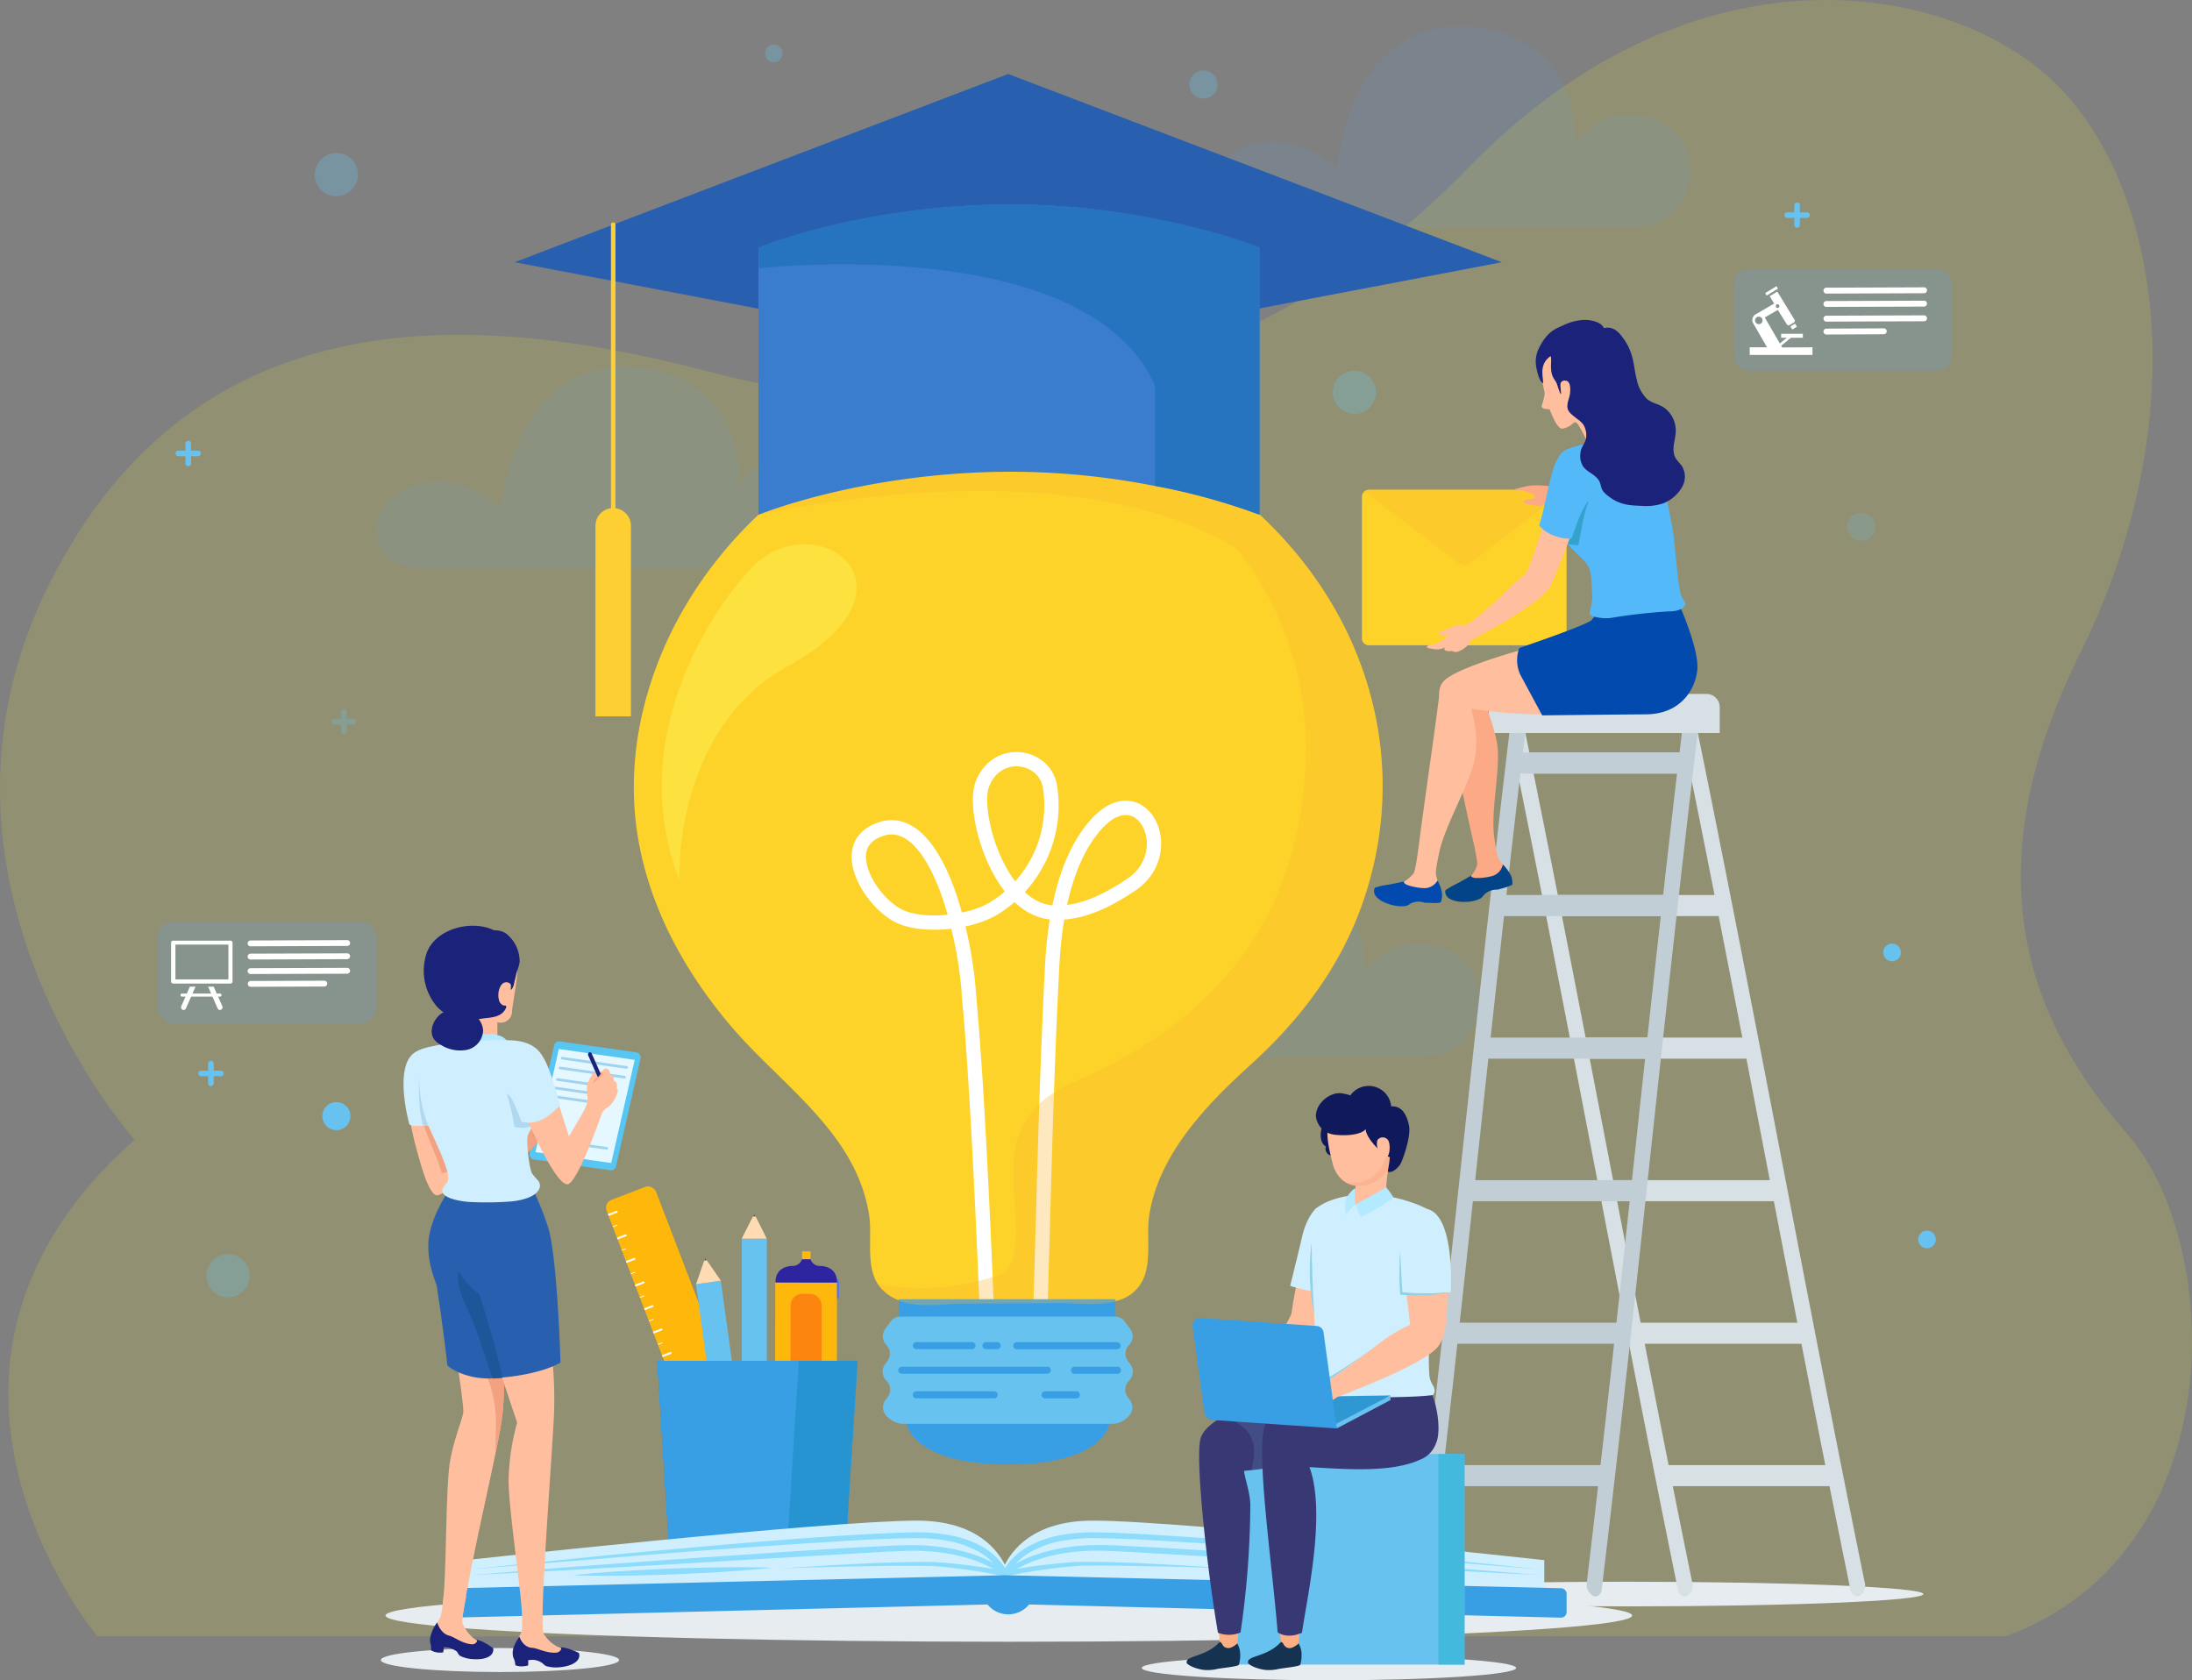 <svg xmlns="http://www.w3.org/2000/svg" viewBox="0 0 485.69 372.29"><rect x="0" y="0" width="485.69" height="372.29" fill="#808080" stroke="none"/><defs><style>.cls-1{isolation:isolate;}.cls-2{fill:#f9ee26;fill-rule:evenodd;opacity:0.15;}.cls-3,.cls-54{fill:#50a4ff;}.cls-3{opacity:0.1;}.cls-4{fill:#e6ecef;}.cls-5{fill:#d6e0e5;}.cls-6{fill:#c1ced6;}.cls-7{fill:#fdd329;}.cls-8{fill:#f9b532;opacity:0.31;}.cls-9{fill:#fcaa86;}.cls-10{fill:#ed6042;}.cls-11{fill:#024487;}.cls-12{fill:#ffbe9d;}.cls-13{fill:#024aae;}.cls-14{fill:#53b9f8;}.cls-15{fill:#34a2ce;}.cls-16{fill:#1b227a;}.cls-17{fill:#389fe5;}.cls-18,.cls-33,.cls-50{fill:none;}.cls-18{stroke:#fff;stroke-miterlimit:10;stroke-width:3.17px;}.cls-19,.cls-55,.cls-56{fill:#67c2ef;}.cls-20{fill:#fcff6c;opacity:0.32;}.cls-21{fill:#285faf;}.cls-22{fill:#3a7dce;}.cls-23{fill:#fdcf33;}.cls-24{fill:#2673bf;}.cls-25{fill:#feb80c;}.cls-26{fill:#fff;}.cls-27{fill:#ffdbb3;}.cls-28{fill:#545454;}.cls-29{fill:#4d70ff;}.cls-30{fill:#2d24a0;}.cls-31,.cls-32{fill:#fc8510;}.cls-32,.cls-40{mix-blend-mode:multiply;}.cls-34{fill:#2694d1;}.cls-35{fill:#cfeffe;}.cls-36{fill:#8ddcfc;}.cls-37{fill:#43b9dd;}.cls-38{fill:#feaf84;}.cls-39{fill:#383874;}.cls-40{opacity:0.35;}.cls-41{fill:#5275a0;}.cls-42{fill:#2f98d3;}.cls-43{fill:#93d2e5;}.cls-44{fill:#10195b;}.cls-45{fill:#fcb392;}.cls-46{fill:#b3eaff;}.cls-47{fill:#153351;}.cls-48{fill:#57c6f2;}.cls-49{fill:#e5f8ff;}.cls-50{stroke:#a1d2f0;stroke-linecap:round;stroke-linejoin:round;stroke-width:0.59px;}.cls-51{fill:#f2a181;}.cls-52{fill:#b0d9ef;}.cls-53{fill:#1d5699;}.cls-54{opacity:0.19;}.cls-55,.cls-57{opacity:0.3;}.cls-56{opacity:0.2;}</style></defs><g class="cls-1"><g id="OBJECTS"><path class="cls-2" d="M35.71,431.29s-49.46-59,8.25-110.06c0,0-51.82-57.74-18.85-123.26s96.58-60,147.22-46.64S288.92,158,339.56,105.81,449.1,64.72,471.47,89.15s28.27,74.4,3.53,124.37-10.6,82.17,10.6,106.6,23.56,92.43-27.08,111.17Z" transform="translate(-14.13 -68.71)"/><path class="cls-3" d="M190.36,194.59H107.14c-12.55,0-12.54-14.42-1.69-18.23,10.49-3.68,19.71,4.89,19.71,4.89s3-35.07,31.67-31c22.58,3.25,21.27,25.79,21.27,25.79s4.65-9.27,16.83-5.76C207.64,174,206.27,194.59,190.36,194.59Z" transform="translate(-14.13 -68.71)"/><path class="cls-3" d="M328.76,302.93H245.55c-12.55,0-12.54-14.41-1.69-18.22,10.48-3.68,19.71,4.89,19.71,4.89s3-35.07,31.67-31c22.58,3.25,21.27,25.79,21.27,25.79s4.65-9.27,16.83-5.76C346.05,282.33,344.67,302.93,328.76,302.93Z" transform="translate(-14.13 -68.71)"/><path class="cls-3" d="M375.5,119.18H292.28c-12.54,0-12.54-14.41-1.68-18.22,10.48-3.69,19.71,4.88,19.71,4.88s3-35.07,31.67-30.95c22.58,3.25,21.27,25.79,21.27,25.79s4.65-9.28,16.83-5.77C392.79,98.57,391.41,119.18,375.5,119.18Z" transform="translate(-14.13 -68.71)"/><ellipse class="cls-4" cx="360.35" cy="353.19" rx="65.82" ry="2.73"/><path class="cls-5" d="M387.42,422.43a1.23,1.23,0,0,0,.52-.12,2.71,2.71,0,0,0,1.15-2.95c-6.49-31.78-12.68-63.91-18.66-95s-12.17-63.16-18.6-94.63c-.25-1.23-1.17-1.9-2.05-1.49a2.7,2.7,0,0,0-1.15,3c6.42,31.44,12.6,63.53,18.58,94.57s12.18,63.23,18.68,95C386.09,421.81,386.72,422.43,387.42,422.43Z" transform="translate(-14.13 -68.71)"/><path class="cls-5" d="M425.64,422.43a1.23,1.23,0,0,0,.52-.12,2.69,2.69,0,0,0,1.15-2.95c-6.49-31.78-12.68-63.91-18.66-95s-12.17-63.16-18.6-94.63c-.25-1.23-1.17-1.9-2.05-1.49a2.7,2.7,0,0,0-1.15,3c6.43,31.44,12.61,63.53,18.58,94.57s12.18,63.23,18.68,95C424.31,421.81,424.94,422.43,425.64,422.43Z" transform="translate(-14.13 -68.71)"/><path class="cls-5" d="M382.57,395.7" transform="translate(-14.13 -68.71)"/><path class="cls-5" d="M418.83,395.7" transform="translate(-14.13 -68.71)"/><path class="cls-5" d="M377.26,366.45h36.26c.92,0,1.7-1,1.73-2.33s-.67-2.34-1.59-2.34H377.4c-.92,0-1.69,1-1.73,2.34S376.35,366.45,377.26,366.45Z" transform="translate(-14.13 -68.71)"/><path class="cls-5" d="M371.49,334.86h36.26c.92,0,1.69-1,1.73-2.33s-.68-2.34-1.59-2.34H371.63c-.92,0-1.7,1.05-1.74,2.34S370.57,334.86,371.49,334.86Z" transform="translate(-14.13 -68.71)"/><path class="cls-5" d="M383,398H419.3c.92,0,1.69-1,1.73-2.33s-.67-2.34-1.59-2.34H383.18c-.92,0-1.69,1-1.73,2.34S382.12,398,383,398Z" transform="translate(-14.13 -68.71)"/><path class="cls-5" d="M364.59,303.28h36.25c.92,0,1.7-1,1.74-2.34s-.68-2.34-1.6-2.34H364.73c-.92,0-1.7,1-1.74,2.34S363.67,303.28,364.59,303.28Z" transform="translate(-14.13 -68.71)"/><path class="cls-5" d="M359.35,271.69H395.6c.92,0,1.7-1.05,1.74-2.34s-.68-2.34-1.6-2.34H359.49c-.92,0-1.7,1.05-1.74,2.34S358.43,271.69,359.35,271.69Z" transform="translate(-14.13 -68.71)"/><path class="cls-5" d="M351.91,240.1h36.26c.92,0,1.69-1,1.73-2.34s-.67-2.33-1.59-2.33H352.05c-.92,0-1.69,1-1.73,2.33S351,240.1,351.91,240.1Z" transform="translate(-14.13 -68.71)"/><path class="cls-6" d="M367.65,422.43a1.31,1.31,0,0,1-.53-.12,2.93,2.93,0,0,1-1.4-2.95c3.8-31.78,7.28-63.91,10.64-95s6.82-63.16,10.59-94.63c.15-1.23,1-1.9,1.93-1.49a2.93,2.93,0,0,1,1.4,3c-3.77,31.44-7.24,63.53-10.59,94.57s-6.84,63.23-10.65,95C368.93,421.81,368.35,422.43,367.65,422.43Z" transform="translate(-14.13 -68.71)"/><path class="cls-6" d="M329.43,422.43a1.39,1.39,0,0,1-.54-.12,2.94,2.94,0,0,1-1.39-2.95c3.8-31.78,7.27-63.91,10.63-95s6.83-63.16,10.6-94.63c.15-1.23,1-1.9,1.93-1.49a3,3,0,0,1,1.4,3c-3.77,31.44-7.24,63.53-10.59,94.57s-6.84,63.23-10.65,95C330.7,421.81,330.13,422.43,329.43,422.43Z" transform="translate(-14.13 -68.71)"/><path class="cls-6" d="M370.24,395.7" transform="translate(-14.13 -68.71)"/><path class="cls-6" d="M334,395.7" transform="translate(-14.13 -68.71)"/><path class="cls-6" d="M373.07,366.45H336.81c-.91,0-1.78-1-1.92-2.33s.47-2.34,1.39-2.34h36.26c.92,0,1.78,1,1.93,2.34S374,366.45,373.07,366.45Z" transform="translate(-14.13 -68.71)"/><path class="cls-6" d="M376.18,334.86H339.92c-.92,0-1.78-1-1.93-2.33s.48-2.34,1.4-2.34h36.26c.91,0,1.78,1.05,1.93,2.34S377.1,334.86,376.18,334.86Z" transform="translate(-14.13 -68.71)"/><path class="cls-6" d="M370,398H333.71c-.92,0-1.78-1-1.93-2.33s.47-2.34,1.39-2.34h36.26c.92,0,1.78,1,1.93,2.34S370.89,398,370,398Z" transform="translate(-14.13 -68.71)"/><path class="cls-6" d="M380.41,303.28H344.15c-.92,0-1.78-1-1.93-2.34s.48-2.34,1.4-2.34h36.26c.92,0,1.78,1,1.93,2.34S381.33,303.28,380.41,303.28Z" transform="translate(-14.13 -68.71)"/><path class="cls-6" d="M383,271.69H346.72c-.92,0-1.78-1.05-1.93-2.34s.48-2.34,1.4-2.34h36.26c.92,0,1.78,1.05,1.93,2.34S383.9,271.69,383,271.69Z" transform="translate(-14.13 -68.71)"/><path class="cls-6" d="M387.75,240.1H351.49c-.92,0-1.78-1-1.93-2.34s.48-2.33,1.4-2.33h36.26c.91,0,1.78,1,1.92,2.33S388.67,240.1,387.75,240.1Z" transform="translate(-14.13 -68.71)"/><path class="cls-5" d="M332.79,153.75h45.32a2.94,2.94,0,0,1,2.94,2.94v5.72a0,0,0,0,1,0,0h-51.2a0,0,0,0,1,0,0v-5.72A2.94,2.94,0,0,1,332.79,153.75Z"/><path class="cls-7" d="M361.24,178.74v31.41a1.53,1.53,0,0,1-1.53,1.53H317.43a1.52,1.52,0,0,1-1.53-1.53V178.74a1.46,1.46,0,0,1,.51-1.12,1.5,1.5,0,0,1,1-.4h42.28a1.46,1.46,0,0,1,1,.4A1.5,1.5,0,0,1,361.24,178.74Z" transform="translate(-14.13 -68.71)"/><path class="cls-8" d="M360.73,177.62l-21,16a1.88,1.88,0,0,1-2.27,0l-21-16a1.5,1.5,0,0,1,1-.4h42.28A1.46,1.46,0,0,1,360.73,177.62Z" transform="translate(-14.13 -68.71)"/><path class="cls-9" d="M378.08,202c-7.51-5-18.66-21.57-19.74-21.62a29.53,29.53,0,0,1-3,.39,17.12,17.12,0,0,1-3.26-.49c-.19,0-.41-.15-.41-.33a.38.38,0,0,1,.19-.29,2.3,2.3,0,0,1,1.32-.33c.38,0,.87-.06,1-.43a.57.57,0,0,0-.24-.59,10,10,0,0,0-4.47-1.13c.72-.22,1.75-.45,2.48-.63a10.54,10.54,0,0,1,1.68-.29,22.77,22.77,0,0,1,3.5.14,10.73,10.73,0,0,1,3.71,1.4,14.89,14.89,0,0,1,2.49,1.68c2,1.59,9.73,10.61,11.41,11.86" transform="translate(-14.13 -68.71)"/><path class="cls-10" d="M386.11,182.07" transform="translate(-14.13 -68.71)"/><path class="cls-9" d="M341.35,220.62a52.58,52.58,0,0,1,4.37,12.13c1.19,5.57-1.33,14.74-.53,21.25.19,1.26.57,4.31,1.12,5.19.69,1.08,2.11,2.23,2.35,3.71a2.32,2.32,0,0,1-1.34,2.35c-1,.55-1.74.05-2.12.11-2.16.33-2.47,1.93-6.18,2.66a6,6,0,0,1-4-.81.8.8,0,0,1-.22-1.1c.21-.34,2.92-1.35,4.13-2.16a7.75,7.75,0,0,0,2.49-3.52c.15-.77-.63-4.38-1-5.89-2.33-10.42-5.33-25.1-6.82-31.17" transform="translate(-14.13 -68.71)"/><path class="cls-11" d="M334.61,267.17c-.28-.44-.36-1.12-.11-1.28a22.12,22.12,0,0,1,2.32-1.34c.72-.32,3.79-2.12,3.38-1.91s.32.65,1,.61a13,13,0,0,0,3.47-.42,3.34,3.34,0,0,0,2.45-2.58,9,9,0,0,1,1.8,2.47,4.31,4.31,0,0,1,.31,1.93c-.1.36-3.25,1.17-3.25,1.17a5.77,5.77,0,0,0-1.19.11,4,4,0,0,0-1.8,1c-.28.29-.55.75-.91.9a7.86,7.86,0,0,1-3,.7C336.56,268.64,335.08,267.94,334.61,267.17Z" transform="translate(-14.13 -68.71)"/><path class="cls-12" d="M339.05,222.69s2.94,6.72,2,13.33c-.77,5.63-6.57,15-8,21.44-.25,1.25-.94,4.24-.71,5.26.27,1.25,1.22,2.81.93,4.29a2.3,2.3,0,0,1-2.05,1.76c-1.14.17-1.65-.55-2-.63-2.15-.42-3,1-6.72.4a5.94,5.94,0,0,1-3.47-2.12.8.8,0,0,1,.17-1.11c.3-.25,3.2-.27,4.61-.62a7.67,7.67,0,0,0,3.54-2.47c.41-.67.9-4.33,1.1-5.86,1.36-10.59,4-28.42,4.7-34.64" transform="translate(-14.13 -68.71)"/><path class="cls-13" d="M318.63,266.58c-.13-.51,0-1.17.29-1.25a21.13,21.13,0,0,1,2.61-.58c.79-.08,4.25-.86,3.81-.79s.1.71.76.88a12.55,12.55,0,0,0,3.44.65,3.32,3.32,0,0,0,3.11-1.71,8.77,8.77,0,0,1,1,2.9,4.33,4.33,0,0,1-.29,1.93c-.2.31-3.45.13-3.45.13a6.12,6.12,0,0,0-1.17-.25,4,4,0,0,0-2,.38,3.62,3.62,0,0,1-1.14.58,8.06,8.06,0,0,1-3.07-.24C320.05,268.57,318.85,267.46,318.63,266.58Z" transform="translate(-14.13 -68.71)"/><path class="cls-12" d="M372.46,208l17,9.73s-.68,6.19-8.38,7.84c-4.47,1-12-.56-13.74,0-11.49,3.45-31.27-.5-31.27-.5s-2.8,2.27-2.95-.08c-.19-3.14-.43-4.66,2-6.26C339.2,216,354.77,210.91,372.46,208Z" transform="translate(-14.13 -68.71)"/><path class="cls-13" d="M386.18,202.63s4.63,10.21,4,14.78-4,9.52-11.34,9.57-23,.23-23,.23-3.16-5.88-4.77-8.85a7.6,7.6,0,0,1-.29-6.08s14.66-4.95,16-6.18a16.59,16.59,0,0,0,2.55-4" transform="translate(-14.13 -68.71)"/><path class="cls-14" d="M368.89,165.18c-1,.32-.61,2.64-1.58,3-.71.23-2.1-.08-2.75.29-3.43,1.94-2.55,5.81-3,10.6-1.45,3.68-1.84,7-.68,9.07,1.44,2.55,3,3.27,4.73,5.38,1.32,1.59,1.09,4.09,1.36,7.58a27.71,27.71,0,0,1-.66,3.5c-.13.72,3,1.32,4.9,1a120.57,120.57,0,0,1,12.51-1.42c4.12,0,3.84-1.92,3.84-1.92a6.47,6.47,0,0,1-1.18-2.53c-.66-3.23-1.17-11.3-1.68-14-1.32-7-2.28-12.21-5.15-18.67" transform="translate(-14.13 -68.71)"/><path class="cls-15" d="M359,182a33.06,33.06,0,0,1,4-5.2l3.74,1.68c-1.76,3.37-2.08,7.34-2.88,11a8.73,8.73,0,0,1-2.16-.22c-.36-.59-.23-.29-.71-1.15A15.05,15.05,0,0,1,359,182Z" transform="translate(-14.13 -68.71)"/><path class="cls-12" d="M356.4,155.72a18.45,18.45,0,0,1-.63-4.84c.11-2.78.46-6.8,5.07-8.46s9.72-.66,11.23,2.67,1.16,8.37,1.38,11.07a16.63,16.63,0,0,0,2.2,5.92l-9.95,4.28s-1.62-3.53-2.29-4-.7.79-3,1.32c-.92.21-2.09-2-2.85-4.1l-.07-.2c-.49,0-1.06-.07-1.18-.1-.69-.21-.64-.51-.48-1A11,11,0,0,0,356.4,155.72Z" transform="translate(-14.13 -68.71)"/><path class="cls-12" d="M340.25,210.3a5.34,5.34,0,0,1-3.25,2.85,1.77,1.77,0,0,1-1.15-.21c-.57.15-2.29.06-1.5-.83-1.22.73-2.44.48-3.79.19-.45-.09-.35-.62.69-.73a5.06,5.06,0,0,0,3.54-2.12c-.18-.19-.39.07-1,.07s-.93-.34-.91-.61.81-.33,1-.41l2.08-.93a3.6,3.6,0,0,1,2.08-.41c.14,0,1.48.32,1.06.75" transform="translate(-14.13 -68.71)"/><path class="cls-12" d="M363.49,183.87s-5.22,14.07-6.13,15.22c-3.57,4.53-17.63,11.65-17.63,11.65a2.75,2.75,0,0,1-1.74-3.07C342.31,205.77,350.3,197,352,196c1.13-.69,6.13-17.89,6.13-17.89" transform="translate(-14.13 -68.71)"/><path class="cls-14" d="M361.35,168.24c3.78-1.45,7.39-1.45,10.28-4.35,2.94,2.26-3.54,15.32-5.14,15.67s-3.78,7.57-4.18,8.55c-5.23-.14-7.14-3-7.14-3C357.3,178.56,357.69,169.64,361.35,168.24Z" transform="translate(-14.13 -68.71)"/><path class="cls-16" d="M364.38,168.59c.26-1,1-1.76,1.17-2.76a4.55,4.55,0,0,0-.56-3,5.36,5.36,0,0,0-1.29-1.22c-2.08-1.64-2.71-2-2-4.46a6.47,6.47,0,0,0,.35-2.46c-.07-.75-.22-1.54-1-1.63a.94.94,0,0,0-1.12.54c-.26.53.71,5-.76.38-.45-1.42-1.42-1.39-1.38-4.36,0-.35.12-1.79-.1-2-2.73,1.92-1.52,4.7-1.68,6-1-.44-1.59-3.89-1.59-4.46a6.59,6.59,0,0,1,.55-3c1.8-3.87,3.72-4.58,5.33-5.27a11.88,11.88,0,0,1,4.9-1.3c1.7,0,3.81.55,4.3,1.83,2.36-.61,3.71,1.45,4.26,2.19a11.85,11.85,0,0,1,1.82,3.51c.6,1.86.74,3.84,1.22,5.74a8.49,8.49,0,0,0,2.24,4.23c1.15,1,2.77,1.13,4,2.08a6.29,6.29,0,0,1,2.39,5.22c-.09,2-1.12,4.14.09,6,.39.6.94,1.07,1.33,1.67a4.57,4.57,0,0,1-.09,4.69,8.33,8.33,0,0,1-4.07,3.47,11.91,11.91,0,0,1-4.39.6c-2.86-.16-5.27,0-8.3-2.58-1.72-1.47-.62-2.31-2.27-3.86-.92-.87-2.23-1.34-2.91-2.47a4.42,4.42,0,0,1-.44-3.17Z" transform="translate(-14.13 -68.71)"/><path class="cls-17" d="M237.53,384.19H215s1.25,9,22.49,9,22.48-9,22.48-9Z" transform="translate(-14.13 -68.71)"/><path class="cls-7" d="M302.13,192.27c-14.67-18.17-36.48-31.06-60.28-31.47-13.77-.25-28.28,1.58-40.58,8.13a92,92,0,0,0-27.85,23.32c-13.14,16.27-20.72,37.49-18.45,58.29,1.9,17.36,10.48,33.28,21.81,46.32C187.84,309.57,204,320.07,206.71,338c.79,5.13-1.1,12.22,2.81,16.32,4.66,4.88,12.22,3.18,18.17,3.13l21.26-.13c5.08,0,13.2,1.39,17-3,3.91-4.1,2-11.19,2.81-16.32,2.08-13.52,12.63-24.48,22.34-33.29,11.15-10.11,20-21.74,25-36.1C325.31,242.06,319.68,214,302.13,192.27Z" transform="translate(-14.13 -68.71)"/><path class="cls-18" d="M232.86,361.08s-1.76-47.39-3.93-70.62a92.05,92.05,0,0,0-4.05-22c-1.92-6.08-7.12-19-15.69-16-10.11,3.47-2,16.54,4.52,19.39,5.36,2.34,15.29,1.28,20.42-1.75A26.75,26.75,0,0,0,246.78,243c-1.24-7.21-11.88-8.76-15-.5-2.34,6.17,3.72,27.74,15.66,28.4,6.28.35,12.07-2.66,17.29-6.13,10.94-7.27,2.32-24.58-7.71-13.41-7.13,7.94-9.24,21.22-9.76,31.43-1.42,27.94-1.78,49.9-2.67,77.86" transform="translate(-14.13 -68.71)"/><rect class="cls-17" x="199.13" y="287.86" width="48.03" height="5.38"/><path class="cls-19" d="M264.06,378.35a2.81,2.81,0,0,1,.09-3.57l.3-.31a2.8,2.8,0,0,0,.12-3.52l-.49-.61a2.79,2.79,0,0,1,.22-3.62,2.77,2.77,0,0,0,.26-3.57l-1.28-1.72a2.51,2.51,0,0,0-2-1H213.56a2.47,2.47,0,0,0-2,1l-1.29,1.71a2.79,2.79,0,0,0,.26,3.57,2.79,2.79,0,0,1,.22,3.62l-.49.61a2.81,2.81,0,0,0,.12,3.52l.3.32a2.79,2.79,0,0,1,.09,3.56l-.38.45a2.8,2.8,0,0,0,.13,3.62l.2.2a5.15,5.15,0,0,0,3.63,1.58h46.1a5.14,5.14,0,0,0,3.64-1.57l.2-.2a2.8,2.8,0,0,0,.13-3.62Z" transform="translate(-14.13 -68.71)"/><path class="cls-17" d="M262.37,367.19a.88.88,0,0,0,.07-.32.79.79,0,0,0-.79-.78H239.41a.78.78,0,0,0-.78.78.79.79,0,0,0,.78.79h22.25A.8.8,0,0,0,262.37,367.19Z" transform="translate(-14.13 -68.71)"/><path class="cls-17" d="M230.21,367.18a.88.88,0,0,0,.07-.32.78.78,0,0,0-.78-.78H217.17a.78.78,0,0,0,0,1.56H229.5A.78.78,0,0,0,230.21,367.18Z" transform="translate(-14.13 -68.71)"/><path class="cls-17" d="M246.89,372.63a.66.66,0,0,0,.07-.32.78.78,0,0,0-.78-.78H213.94a.78.78,0,0,0,0,1.56h32.24A.77.77,0,0,0,246.89,372.63Z" transform="translate(-14.13 -68.71)"/><path class="cls-17" d="M262.44,372.64a.71.71,0,0,0,.07-.32.78.78,0,0,0-.78-.78h-9.51a.78.78,0,1,0,0,1.56h9.51A.77.77,0,0,0,262.44,372.64Z" transform="translate(-14.13 -68.71)"/><path class="cls-17" d="M235.12,378.08a.68.68,0,0,0,.07-.32.78.78,0,0,0-.78-.78H217.16a.78.78,0,1,0,0,1.56h17.24A.77.77,0,0,0,235.12,378.08Z" transform="translate(-14.13 -68.71)"/><path class="cls-17" d="M253.34,378.08a.78.78,0,0,0-.71-1.1h-6.94a.78.78,0,0,0-.78.78.8.8,0,0,0,.79.79h6.93A.78.78,0,0,0,253.34,378.08Z" transform="translate(-14.13 -68.71)"/><path class="cls-17" d="M235.8,367.18a.83.83,0,0,0,.07-.32.79.79,0,0,0-.79-.78h-2.49a.78.78,0,1,0,0,1.56h2.5A.82.82,0,0,0,235.8,367.18Z" transform="translate(-14.13 -68.71)"/><path class="cls-8" d="M302.13,192.27a90,90,0,0,0-21.95-19.6l-.64-.88-1.16-.22a74,74,0,0,0-36.53-10.77c-2.72-.05-5.46,0-8.21.12a73,73,0,0,1,27.65,7.39l-9.76-1.86L226,167.62l-19.5,3L191.18,174l-9,8.82s68.14-16,106.06,7.51a71.2,71.2,0,0,1,15.23,46c-1.05,33.51-17.42,57.4-51.25,72.05-7.09,3.06-12.17,7.74-13.29,15.85-1.05,7.5,1.32,15.09-.24,22.56a6.31,6.31,0,0,1-1.38,3.13,6.89,6.89,0,0,1-2.78,1.56,50.1,50.1,0,0,1-26,1.64,7.58,7.58,0,0,0,1,1.31c4.66,4.88,12.22,3.18,18.17,3.13l21.26-.13c5.08,0,13.2,1.39,17-3,3.91-4.1,2-11.19,2.81-16.32,2.08-13.52,12.63-24.48,22.34-33.29,11.15-10.11,20-21.74,25-36.1C325.31,242.06,319.68,214,302.13,192.27Z" transform="translate(-14.13 -68.71)"/><path class="cls-20" d="M179.3,196s-28.81,31.08-14.62,67.79c0,0-1.66-33.38,24.19-47.58C221.31,198.39,193.39,178.62,179.3,196Z" transform="translate(-14.13 -68.71)"/><polygon class="cls-21" points="223.47 78.94 332.76 58.1 223.47 16.42 223.47 16.36 223.39 16.39 223.31 16.36 223.31 16.42 114.03 58.1 223.31 78.94 223.31 78.97 223.39 78.96 223.47 78.97 223.47 78.94"/><path class="cls-22" d="M293.2,123.57v59.2A141.69,141.69,0,0,0,270,176.38a165.9,165.9,0,0,0-31.64-3.15c-33,0-56.17,9.54-56.17,9.54v-59.2S205.43,114,238.4,114A166,166,0,0,1,270,117.18c2.17.43,4.22.87,6.13,1.33A129,129,0,0,1,293.2,123.57Z" transform="translate(-14.13 -68.71)"/><path class="cls-23" d="M150,185.29a.5.5,0,0,1-.5-.5V118.48a.5.5,0,0,1,1,0v66.31A.5.5,0,0,1,150,185.29Z" transform="translate(-14.13 -68.71)"/><path class="cls-23" d="M153.93,227.43h-7.86V185.22a3.93,3.93,0,0,1,3.93-3.93h0a3.93,3.93,0,0,1,3.93,3.93Z" transform="translate(-14.13 -68.71)"/><path class="cls-24" d="M273.37,117.87l-.27-.06c-1-.21-2-.43-3.06-.63A166,166,0,0,0,238.4,114c-33,0-56.17,9.53-56.17,9.53v4.62s72.67-8.27,87.81,26v22.18a141.69,141.69,0,0,1,23.16,6.39v-59.2A136.21,136.21,0,0,0,273.37,117.87Z" transform="translate(-14.13 -68.71)"/><rect class="cls-25" x="158.68" y="331.07" width="11.74" height="62.68" rx="1.84" transform="translate(-132.96 14.21) rotate(-20.98)"/><path class="cls-26" d="M149,338.1l1.85-.71a.2.2,0,0,0,.12-.26.22.22,0,0,0-.27-.13l-1.86.7Z" transform="translate(-14.13 -68.71)"/><path class="cls-26" d="M150.88,340.13a.08.08,0,0,1,0,.11l-.93.35-.06-.16.93-.35A.08.08,0,0,1,150.88,340.13Z" transform="translate(-14.13 -68.71)"/><path class="cls-26" d="M152.88,345.35a.08.08,0,0,1,0,.11l-.93.35-.06-.16.93-.35A.08.08,0,0,1,152.88,345.35Z" transform="translate(-14.13 -68.71)"/><path class="cls-26" d="M154.88,350.57a.08.08,0,0,1,0,.11l-.93.35-.06-.16.93-.35A.08.08,0,0,1,154.88,350.57Z" transform="translate(-14.13 -68.71)"/><path class="cls-26" d="M156.88,355.79a.09.09,0,0,1,0,.11l-.93.35-.06-.16.93-.35A.08.08,0,0,1,156.88,355.79Z" transform="translate(-14.13 -68.71)"/><path class="cls-26" d="M158.88,361a.09.09,0,0,1,0,.11l-.92.35-.07-.16.93-.35A.08.08,0,0,1,158.88,361Z" transform="translate(-14.13 -68.71)"/><path class="cls-26" d="M160.88,366.21a.09.09,0,0,1,0,.11l-.93.35-.06-.16.93-.35S160.86,366.18,160.88,366.21Z" transform="translate(-14.13 -68.71)"/><path class="cls-26" d="M162.88,371.43a.08.08,0,0,1,0,.11l-.93.35-.06-.16.93-.35S162.86,371.4,162.88,371.43Z" transform="translate(-14.13 -68.71)"/><path class="cls-26" d="M164.88,376.65a.08.08,0,0,1,0,.11l-.93.35-.06-.16.93-.35A.08.08,0,0,1,164.88,376.65Z" transform="translate(-14.13 -68.71)"/><path class="cls-26" d="M166.88,381.87a.08.08,0,0,1,0,.11l-.93.35-.06-.16.93-.35A.08.08,0,0,1,166.88,381.87Z" transform="translate(-14.13 -68.71)"/><path class="cls-26" d="M168.88,387.09a.08.08,0,0,1,0,.11l-.93.35-.06-.16.93-.35A.08.08,0,0,1,168.88,387.09Z" transform="translate(-14.13 -68.71)"/><path class="cls-26" d="M151,343.32l1.85-.71a.22.22,0,0,0,.12-.26.24.24,0,0,0-.27-.14l-1.85.71Z" transform="translate(-14.13 -68.71)"/><path class="cls-26" d="M154.91,347.55a.21.21,0,0,1-.11.28l-1.85.71-.15-.4,1.85-.71A.21.21,0,0,1,154.91,347.55Z" transform="translate(-14.13 -68.71)"/><path class="cls-26" d="M156.91,352.77a.21.21,0,0,1-.11.28l-1.85.71-.15-.4,1.85-.71A.21.21,0,0,1,156.91,352.77Z" transform="translate(-14.13 -68.71)"/><path class="cls-26" d="M158.91,358a.21.21,0,0,1-.11.28L157,359l-.15-.4,1.85-.71A.21.21,0,0,1,158.91,358Z" transform="translate(-14.13 -68.71)"/><path class="cls-26" d="M160.92,363.21a.21.21,0,0,1-.12.26l-1.85.71-.16-.39,1.85-.71A.23.23,0,0,1,160.92,363.21Z" transform="translate(-14.13 -68.71)"/><path class="cls-26" d="M162.92,368.43a.21.21,0,0,1-.12.26l-1.85.71-.16-.4,1.86-.71A.24.24,0,0,1,162.92,368.43Z" transform="translate(-14.13 -68.71)"/><path class="cls-26" d="M164.92,373.65a.2.2,0,0,1-.12.26l-1.85.71-.15-.4,1.85-.71A.24.24,0,0,1,164.92,373.65Z" transform="translate(-14.13 -68.71)"/><path class="cls-26" d="M165,379.84l1.85-.71a.21.21,0,0,0,.12-.26.24.24,0,0,0-.27-.14l-1.85.71Z" transform="translate(-14.13 -68.71)"/><path class="cls-26" d="M167,385.06l1.85-.71a.21.21,0,0,0,.11-.28.21.21,0,0,0-.26-.12l-1.85.71Z" transform="translate(-14.13 -68.71)"/><path class="cls-26" d="M169,390.28l1.85-.71a.21.21,0,0,0,.11-.28.21.21,0,0,0-.26-.12l-1.85.71Z" transform="translate(-14.13 -68.71)"/><rect class="cls-19" x="164.35" y="274.45" width="5.56" height="62.96"/><polygon class="cls-27" points="169.9 274.45 164.34 274.45 166.84 269.52 167.13 268.96 167.42 269.52 169.9 274.45"/><polygon class="cls-28" points="167.42 269.52 166.84 269.52 167.13 268.96 167.42 269.52"/><rect class="cls-19" x="172.66" y="352.56" width="5.56" height="62.96" transform="translate(-65.16 -41.01) rotate(-7.88)"/><polygon class="cls-27" points="159.73 283.77 154.23 284.53 156.03 279.31 156.24 278.71 156.6 279.23 159.73 283.77"/><polygon class="cls-28" points="156.6 279.23 156.03 279.31 156.24 278.71 156.6 279.23"/><rect class="cls-29" x="185.9" y="352.13" width="13.68" height="4.75" rx="0.89" transform="matrix(1, 0, 0, 1, -13.69, -68.95)"/><path class="cls-30" d="M195.86,349.19a2.11,2.11,0,0,1-2.14-1.5h-1.88a2.13,2.13,0,0,1-2.14,1.5c-4.12.21-3.72,3.71-3.72,3.71h13.58S200,349.41,195.86,349.19Z" transform="translate(-14.13 -68.71)"/><path class="cls-25" d="M185.87,352.91h13.68a0,0,0,0,1,0,0v39a2.61,2.61,0,0,1-2.61,2.61h-8.45a2.61,2.61,0,0,1-2.61-2.61v-39A0,0,0,0,1,185.87,352.91Z" transform="translate(-13.67 -68.95) rotate(0.07)"/><rect class="cls-25" x="191.91" y="345.87" width="1.75" height="1.89" transform="translate(-168.42 470.43) rotate(-89.92)"/><path class="cls-31" d="M191.82,355.39h1.79a2.53,2.53,0,0,1,2.53,2.53v28.92a2.53,2.53,0,0,1-2.53,2.53h-1.79a2.52,2.52,0,0,1-2.52-2.52V357.91A2.53,2.53,0,0,1,191.82,355.39Z" transform="translate(-13.68 -68.94) rotate(0.07)"/><path class="cls-32" d="M196.15,358.43l0,27.89a3,3,0,0,1-3,3h-.51a3,3,0,0,0,3-3l0-27.89a3,3,0,0,0-3-3h.52A3,3,0,0,1,196.15,358.43Z" transform="translate(-14.13 -68.71)"/><line class="cls-33" x1="182.02" y1="289.72" x2="181.98" y2="317.62"/><path class="cls-17" d="M197.2,423.55H166.7a3.82,3.82,0,0,1-3.8-3.57l-3.15-49.76h44.4L201,420A3.81,3.81,0,0,1,197.2,423.55Z" transform="translate(-14.13 -68.71)"/><path class="cls-34" d="M204.15,370.21,201,420a3.82,3.82,0,0,1-3.8,3.58H166.7a3.82,3.82,0,0,1-3.8-3.58l-3.14-49.76Z" transform="translate(-14.13 -68.71)"/><path class="cls-17" d="M191.13,370.21,188,420a3.82,3.82,0,0,1-3.8,3.58H166.7a3.82,3.82,0,0,1-3.8-3.58l-3.14-49.76Z" transform="translate(-14.13 -68.71)"/><ellipse class="cls-4" cx="223.53" cy="357.95" rx="138.11" ry="5.81"/><path class="cls-35" d="M256.27,405.63c-13.51,0-18,6.89-19.49,9.76-1.49-2.87-6-9.75-19.48-9.76-19.82,0-100,8.75-100,8.75v6.46h239v-6.46S276.09,405.61,256.27,405.63Z" transform="translate(-14.13 -68.71)"/><path class="cls-36" d="M355.25,416.4,324.94,414q-15.17-1.23-30.32-2.35l-15.17-1.07-7.58-.47c-2.53-.13-5.06-.31-7.59-.39l-3.79-.15-3.78-.07a40,40,0,0,0-7.44.64,21.94,21.94,0,0,0-6.91,2.51,13.19,13.19,0,0,0-5,5.12l-.58,1.12-.59-1.12a13.26,13.26,0,0,0-5-5.12,22.19,22.19,0,0,0-6.91-2.51,39.24,39.24,0,0,0-7.43-.63l-3.8.06-3.79.15c-2.52.09-5.05.26-7.58.39l-7.58.48L179,411.6q-15.16,1.09-30.32,2.35l-30.31,2.45,30.26-3.09q15.13-1.43,30.3-2.72,7.58-.64,15.16-1.19l7.59-.5c2.54-.14,5.06-.33,7.61-.42l3.81-.17,3.8-.08a40.52,40.52,0,0,1,7.69.63,23.68,23.68,0,0,1,7.33,2.63,14.59,14.59,0,0,1,5.5,5.63H236.2a14.49,14.49,0,0,1,5.5-5.62,23.45,23.45,0,0,1,7.33-2.64,41.46,41.46,0,0,1,7.68-.63l3.82.08,3.81.17c2.53.09,5.06.28,7.6.42l7.59.5q7.59.54,15.16,1.19,15.17,1.29,30.3,2.73Z" transform="translate(-14.13 -68.71)"/><path class="cls-36" d="M187.14,416.19l12.44-.73c4.15-.22,8.29-.45,12.45-.56,2.08-.07,4.15-.11,6.24-.12,1,0,2.08,0,3.13.05s2.08.14,3.12.24q3.12.29,6.22.72c2.06.3,4.11.62,6.17,1.08l-.51.95a16.7,16.7,0,0,0-3-1.94,25.59,25.59,0,0,0-3.36-1.45,37.13,37.13,0,0,0-7.16-1.7,47.73,47.73,0,0,0-7.37-.41c-2.5.06-5,.21-7.46.34l-29.9,1.73-14.95.9-15,.84c-10,.61-19.94,1.06-29.91,1.6,10-.81,19.9-1.68,29.86-2.39l14.94-1.1,14.95-1,14.94-1c5-.31,10-.64,15-.87,2.49-.12,5-.26,7.51-.3a47.83,47.83,0,0,1,7.56.47,37.83,37.83,0,0,1,7.38,1.79,28.53,28.53,0,0,1,3.5,1.53,17.86,17.86,0,0,1,3.25,2.14.56.56,0,0,1-.49,1h0c-2-.45-4-.83-6.08-1.16s-4.09-.59-6.15-.82c-1-.11-2.07-.23-3.08-.28s-2.06-.09-3.09-.11c-2.07,0-4.14,0-6.22,0l-12.45.22Z" transform="translate(-14.13 -68.71)"/><path class="cls-36" d="M185.19,416.07l-1.89.2c-1.2.1-2.92.28-5,.43s-4.47.33-7.05.47-5.34.27-8.09.38c-5.51.21-11,.31-15.17.3-2.06,0-3.79-.05-5-.06l-1.9-.06,1.89-.2c1.2-.1,2.92-.28,5-.44,4.12-.32,9.63-.63,15.14-.85,2.76-.09,5.51-.18,8.1-.22s5-.07,7.07-.07,3.79.05,5,.06Z" transform="translate(-14.13 -68.71)"/><path class="cls-36" d="M286.56,416.19l-12.46-.36-12.45-.22c-2.07,0-4.14-.05-6.21,0-1,0-2.08,0-3.09.11s-2.07.17-3.09.28q-3.07.34-6.14.82c-2,.33-4.09.71-6.08,1.16h0a.55.55,0,0,1-.48-1,17.52,17.52,0,0,1,3.25-2.14,27.88,27.88,0,0,1,3.5-1.53,37.65,37.65,0,0,1,7.38-1.79,47.83,47.83,0,0,1,7.56-.47c2.49,0,5,.18,7.51.3,5,.23,10,.56,14.95.87l14.95,1,14.95,1,14.94,1.1c10,.71,19.91,1.58,29.86,2.39-10-.54-19.95-1-29.92-1.6l-14.95-.84-14.95-.9-29.9-1.73c-2.5-.13-5-.28-7.46-.34a47.73,47.73,0,0,0-7.37.41,37.13,37.13,0,0,0-7.16,1.7,25,25,0,0,0-3.36,1.45,17.14,17.14,0,0,0-3,1.94l-.51-.95c2.06-.46,4.12-.78,6.18-1.08s4.14-.53,6.21-.72c1.05-.1,2.06-.2,3.13-.24s2.09-.05,3.13-.05q3.12,0,6.24.12c4.15.11,8.3.34,12.45.56Z" transform="translate(-14.13 -68.71)"/><path class="cls-36" d="M288.51,416.07l1.9-.06c1.21,0,2.93-.06,5-.06s4.49,0,7.07.07,5.34.13,8.1.22c5.51.22,11,.53,15.14.85,2.07.16,3.78.34,5,.44l1.89.2-1.9.06c-1.21,0-2.94.06-5,.06-4.14,0-9.65-.09-15.16-.3-2.76-.11-5.51-.23-8.09-.38s-5-.31-7.06-.47-3.78-.33-5-.43Z" transform="translate(-14.13 -68.71)"/><path class="cls-17" d="M360,420.61l-123.2-2.88-121.7,2.88a1.25,1.25,0,0,0-1.26,1.25v4a1.25,1.25,0,0,0,1.26,1.25l117.84-2.9a5.94,5.94,0,0,0,9.21,0L360,427.13a1.25,1.25,0,0,0,1.25-1.25v-4A1.25,1.25,0,0,0,360,420.61Z" transform="translate(-14.13 -68.71)"/><ellipse class="cls-4" cx="294.46" cy="369.56" rx="41.48" ry="2.73"/><rect class="cls-19" x="273.9" y="322.16" width="50.6" height="46.66"/><rect class="cls-37" x="318.72" y="322.16" width="5.78" height="46.66"/><path class="cls-38" d="M284.15,429.54s.15,2.68.31,3.66,3.32.79,3.65.24.49-5.11.49-5.11" transform="translate(-14.13 -68.71)"/><path class="cls-39" d="M312.4,392.25c-4.86-.08-17.72,1.92-22.63,2.35.26,2,1.35,4.8,1.4,7.59A201.32,201.32,0,0,1,289,430.41a6.64,6.64,0,0,1-5,.06c-2.2-12.54-5.06-37.8-3.9-42.86,1.48-6.43,21.12-11.52,33.28-10.58" transform="translate(-14.13 -68.71)"/><g class="cls-40"><path class="cls-41" d="M313.35,377c-8.59-.66-20.9,1.68-27.92,5.38a17.33,17.33,0,0,1,4.18,2.6,6.59,6.59,0,0,1,2.37,4.88,16,16,0,0,1-.57,4.54c5.68-.63,16.6-2.25,21-2.18Z" transform="translate(-14.13 -68.71)"/></g><path class="cls-38" d="M297.67,428.74s.18,3.69.37,4.66,3.36.67,3.66.11a38.93,38.93,0,0,0,.52-5.33" transform="translate(-14.13 -68.71)"/><path class="cls-39" d="M331.44,377.68c1.27,3,2,8.48.84,10.89a6.05,6.05,0,0,1-3.57,3.59c-6.14,2.74-15.23,2.18-24.44,1.61,3.8,10.27-.65,29.43-1.65,36.69-3.45,1.53-5.4-.1-5.4-.1-1.14-14.67-5.16-41.8-2.6-46.34,1.55-2.75,20.13-6.39,20.49-6.34" transform="translate(-14.13 -68.71)"/><path class="cls-12" d="M306.54,355.9c-1.05-.34-3.74-4.06-4.59-3.88-.75,1-1.64,7.57-1.64,7.57-.28,1.86-11.65,19-11.65,19a3.63,3.63,0,0,0,1.26,2.27,9,9,0,0,0,2.44,1.28s12.31-13.55,15.16-18.3C307.66,362.84,308.94,356.67,306.54,355.9Z" transform="translate(-14.13 -68.71)"/><path class="cls-35" d="M314.35,345.67s-2.22,5.16-4.53,10.23a5.36,5.36,0,0,0-2.58-.85A26.44,26.44,0,0,1,300,353.6c1.11-4.5,2.38-9.66,2.61-10.73,1-4.57,3.12-6.43,3.12-6.43Z" transform="translate(-14.13 -68.71)"/><path class="cls-35" d="M331.53,377.82c-5,.64-14.22.41-20.48.64-5.6.2-6.72,1.28-6.72,1.28.21-8,1.39-13.76,1-19.71-.69-10.06-1.59-21.34.41-23.59,3.91-3,11.82-4.23,20-1.69,6.13,1.9,8.06,3.7,7.69,8.31-.11,1.34-3.4,20.78-2.57,30.5a4.76,4.76,0,0,0,.75,2.05C332.19,376.61,332.1,377.44,331.53,377.82Z" transform="translate(-14.13 -68.71)"/><polygon class="cls-42" points="308.1 309.18 278.38 309.62 296.22 315.8 308.1 309.18"/><polygon class="cls-19" points="296.17 316.5 308.1 310.2 308.1 309.18 296.03 315.49 296.17 316.5"/><path class="cls-12" d="M308.6,374.72l-2.5,1.15a4.15,4.15,0,0,0-4.75-.18c-2.49,1.62,0,6.87,1.8,6.49s7.16-3.82,7.16-3.82Z" transform="translate(-14.13 -68.71)"/><path class="cls-43" d="M307.39,374.63s7-4.15,11.94-7.92c-4.82,3.68-11.74,8.56-12.09,8.82C307.3,375,307.39,374.63,307.39,374.63Z" transform="translate(-14.13 -68.71)"/><path class="cls-35" d="M335.58,355a49.85,49.85,0,0,1-9.79.34c-.15-1.25-.3-2.56-.44-4.09-.23-2.26-.8-5.2-.48-7.43.41-3,1.55-7.9,5.22-7.29C336.64,337.58,335.58,354.85,335.58,355Z" transform="translate(-14.13 -68.71)"/><path class="cls-12" d="M334.86,355.05c-.14,3.47.08,9.08-2,11.9-3.22,4.42-24.33,12-24.33,12s-.86.35-1.35-1.84a3.46,3.46,0,0,1,0-1.59s7.16-5,12.11-8.82a36.3,36.3,0,0,1,7.27-4.46c-.27-2.72-.54-4.74-.81-6.94A41.74,41.74,0,0,0,334.86,355.05Z" transform="translate(-14.13 -68.71)"/><path class="cls-38" d="M307.19,377.12a3.32,3.32,0,0,1,0-1.52A4.6,4.6,0,0,0,307.19,377.12Z" transform="translate(-14.13 -68.71)"/><path class="cls-17" d="M310.31,385.21l-27.51-1.87a2,2,0,0,1-1.8-1.68l-2.61-19.07a1.63,1.63,0,0,1,1.72-1.85l25.77,1.76a1.64,1.64,0,0,1,1.51,1.4Z" transform="translate(-14.13 -68.71)"/><path class="cls-44" d="M307.13,318.1s-1.21,3.43.78,4.64a1.56,1.56,0,0,0,1.47,2.05c2,.33.2-6.28.2-6.28" transform="translate(-14.13 -68.71)"/><path class="cls-12" d="M314.57,330.43s-.05.83-.12,1.58a13.45,13.45,0,0,0-.25,1.54,5.93,5.93,0,0,0,.26,2c.25.44.8-.06,1.32.08,4.94,1.35,5.63-1.78,5.63-1.78-.49-1.87.42-6.6.42-6.6" transform="translate(-14.13 -68.71)"/><path class="cls-12" d="M309.36,326.3a7.14,7.14,0,0,0,2.37,4,6.12,6.12,0,0,0,4.8,1,7.62,7.62,0,0,0,3.13-13.67c-2.22-1.62-7.77-2.88-10.15-1.23S308.75,323.8,309.36,326.3Z" transform="translate(-14.13 -68.71)"/><path class="cls-45" d="M322.61,325.56a7.81,7.81,0,0,1-6.08,5.81,6.35,6.35,0,0,1-4.38-.74,10.26,10.26,0,0,0,2.88.16,7.94,7.94,0,0,0,6.21-5.78c.66-2.89-1.18-6.3-3.58-8.05a5.9,5.9,0,0,0-.8-.49,7.71,7.71,0,0,1,2.79,1.23A7.79,7.79,0,0,1,322.61,325.56Z" transform="translate(-14.13 -68.71)"/><path class="cls-44" d="M305.74,316.36a4.66,4.66,0,0,0,4,3.75c1.95.26,5.72.25,7-1.22,0,1.94,3.56,5.63,5.34,6.21-.1,1.29-.26,2-.44,3.19.9.44,2.24-.78,2.76-1.63s2.43-6.18,1.93-8.56-1.52-4.39-3.95-4.26a5,5,0,0,0-9.09-2.37c.1-.15-1.37-.43-1.48-.45a4.34,4.34,0,0,0-1.83,0,5.91,5.91,0,0,0-2.92,1.77,5,5,0,0,0-1.35,2.79A3.21,3.21,0,0,0,305.74,316.36Z" transform="translate(-14.13 -68.71)"/><path class="cls-12" d="M319.25,321.67a.79.79,0,0,1,.27-.56,1.44,1.44,0,0,1,2.18.23c.65.93.44,4.82-1.2,3.64A3.72,3.72,0,0,1,319.25,321.67Z" transform="translate(-14.13 -68.71)"/><path class="cls-46" d="M321.28,331.79a14.21,14.21,0,0,1,1.57,2.22,22.52,22.52,0,0,1-2.43,1.82,47.33,47.33,0,0,1-4.85,2.49l-1.11-2.74S319.15,333.05,321.28,331.79Z" transform="translate(-14.13 -68.71)"/><path class="cls-46" d="M314.46,335.58a13.16,13.16,0,0,0-2.07,2.21,7.43,7.43,0,0,1,.07-3.73s1.14-1.77,2-2.05A12.39,12.39,0,0,0,314.46,335.58Z" transform="translate(-14.13 -68.71)"/><path class="cls-43" d="M324.35,346.07c.11,1.54.18,3.08.26,4.61s.12,3.08.32,4.58l-.25-.25c.84.06,1.69.14,2.53.18s1.7.05,2.55.07a41.43,41.43,0,0,0,5.1-.21,24.93,24.93,0,0,1-5.1.68c-.85,0-1.71,0-2.57,0s-1.71-.06-2.57-.15l-.23,0,0-.22a42.44,42.44,0,0,1-.18-4.64C324.19,349.15,324.23,347.61,324.35,346.07Z" transform="translate(-14.13 -68.71)"/><path class="cls-43" d="M304.74,344.12s0,1,.06,2.44c0,.73,0,1.58.06,2.49s0,1.89.08,2.86.05,1.94.1,2.85.07,1.76.12,2.49c.09,1.46.14,2.44.14,2.44l-.14-.66c-.09-.42-.22-1-.32-1.75s-.24-1.57-.3-2.49-.14-1.89-.18-2.86,0-2,0-2.88.08-1.77.12-2.5C304.58,345.09,304.74,344.12,304.74,344.12Z" transform="translate(-14.13 -68.71)"/><path class="cls-47" d="M288.9,434.82a7.25,7.25,0,0,1-.27,2.75c-.26.43-4.29.75-5.15,1a9,9,0,0,1-2.59.14c-2.25-.3-3.77-1.22-3.83-1.61-.23-1.64,4.28-1.2,7.32-4.6a.89.89,0,0,1,.56.51,1.49,1.49,0,0,0,1.72.83,4.45,4.45,0,0,0,1.61-1A4.83,4.83,0,0,1,288.9,434.82Z" transform="translate(-14.13 -68.71)"/><path class="cls-47" d="M302.5,434.82a7.68,7.68,0,0,1-.27,2.75c-.27.43-4.29.75-5.15,1a9.1,9.1,0,0,1-2.6.14c-2.25-.3-3.77-1.22-3.82-1.61-.24-1.64,4.27-1.2,7.31-4.6a.89.89,0,0,1,.56.51,1.49,1.49,0,0,0,1.72.83,4.45,4.45,0,0,0,1.61-1A4.77,4.77,0,0,1,302.5,434.82Z" transform="translate(-14.13 -68.71)"/><ellipse class="cls-4" cx="110.78" cy="367.81" rx="26.4" ry="2.66"/><path class="cls-48" d="M136.91,300.35l-5.44,23.88a1.13,1.13,0,0,0,.95,1.38L149.34,328a1.14,1.14,0,0,0,1.28-.88l5.43-23.87a1.13,1.13,0,0,0-1-1.38l-16.92-2.43A1.13,1.13,0,0,0,136.91,300.35Z" transform="translate(-14.13 -68.71)"/><polygon class="cls-49" points="123.83 232.42 118.63 255.28 135.43 257.69 140.63 234.83 123.83 232.42"/><line class="cls-50" x1="138.85" y1="236.51" x2="124.58" y2="234.46"/><line class="cls-50" x1="138.37" y1="238.67" x2="124.1" y2="236.62"/><line class="cls-50" x1="132.43" y1="240.46" x2="123.51" y2="239.18"/><line class="cls-50" x1="131.79" y1="242.32" x2="122.87" y2="241.04"/><line class="cls-50" x1="131.16" y1="244.18" x2="122.24" y2="242.9"/><line class="cls-50" x1="134.43" y1="254.44" x2="125.51" y2="253.16"/><path class="cls-51" d="M130.4,324.51a7.33,7.33,0,0,0,2.35-2.09l2-2.41a2,2,0,0,0,.57-1.07c-1.13-.09-1.85,1.38-3,1.46a23.64,23.64,0,0,1,2.24-5.32,1.63,1.63,0,0,0,.32-1.32,8.49,8.49,0,0,0-3.13,2.29,17.65,17.65,0,0,0-1.7,2.15,23.26,23.26,0,0,0-3,7.46" transform="translate(-14.13 -68.71)"/><path class="cls-12" d="M125.55,343.74l-12.08-10.19s-5.62,7.63-3.51,15c1.05,3.62,2.35,5.41,2.92,7.13s4.17,24.3,3.9,26-2.23,6.3-3,11.19c-.9,5.87-.75,25-1.44,30.08s4,5.93,4.25,4.21c2.2-14.67,8-37.53,8.83-44.86S125.93,361.47,125.55,343.74Z" transform="translate(-14.13 -68.71)"/><path class="cls-51" d="M125.58,358.2l-5.25,12.05A27.11,27.11,0,0,1,124,382.89c.08,2.33-.12,4.66-.06,7a3,3,0,0,0,.07.51c.71-3.45,1.23-6.29,1.44-8.14.57-5.19.58-13.42.39-24.05Z" transform="translate(-14.13 -68.71)"/><path class="cls-12" d="M117.43,422.39s-1.13,5.32-.82,6a9.3,9.3,0,0,0,2.5,3.36c1.17.75,3.76,1.64,4,2a.8.8,0,0,1-.15,1.09,5.35,5.35,0,0,1-3.69.94c-3.51-.58-3.88-2.14-5.92-2.38-.36-.05-1,.48-2,0a2.33,2.33,0,0,1-1.36-2.26,10,10,0,0,1,1.55-3.76c.59-1.08,1-6,1-6" transform="translate(-14.13 -68.71)"/><path class="cls-16" d="M123.2,435.06c.26-.44.33-1.1.09-1.26a19.26,19.26,0,0,0-2.19-1.32c-.68-.31-1.76-.59-1.38-.38s-.32,1-1,.93c-2.2-.13-3.82-1.6-5.07-1.91-1.81-.45-2.57-2.59-2.65-2.94a8.52,8.52,0,0,0-1.3,2.48,4.24,4.24,0,0,0-.27,1.89,4.34,4.34,0,0,1,.2,1.81,3.59,3.59,0,0,0,1.3.47,5.28,5.28,0,0,0,1.4,0l.16-1.14a5.11,5.11,0,0,1,1.12.11,6.24,6.24,0,0,1,1.71.8c.25.3.45.85.78,1a6.85,6.85,0,0,0,2.89.72C121.39,436.49,122.77,435.81,123.2,435.06Z" transform="translate(-14.13 -68.71)"/><path class="cls-12" d="M142,434.84c-.26-.29-3-.75-4.37-1.29a7.66,7.66,0,0,1-3.06-2.92c-.29-.71-.22-4.32-.19-5.84.27-10.45,2.2-36,2.47-42.08.49-10.63-.89-21.6-5-38.65l-15.22-11.69s-4.26,7.93-2.84,15.51c.83,4.39,4.48,5.07,5.1,6.78s9.82,29.25,9.82,29.25a51.85,51.85,0,0,0-1.89,12.49c-.09,5.57,2.43,22.37,2.9,28.77.06,1.25.27,4.24-.1,5.2-.45,1.16-1.6,2.54-1.54,4a2.26,2.26,0,0,0,1.73,2c1.08.34,1.68-.29,2-.3,2.15-.09,2.74,1.39,6.45,1.38a5.88,5.88,0,0,0,3.67-1.52A.78.78,0,0,0,142,434.84Z" transform="translate(-14.13 -68.71)"/><path class="cls-16" d="M142.36,436.14c.2-.47.18-1.14-.09-1.26a21.5,21.5,0,0,0-2.44-.94c-.75-.2-1.9-.3-1.48-.15s-.19,1-.86,1.08c-2.29.22-4.17-1-5.51-1.06-1.93-.15-2.64-2.14-2.77-2.47a8.88,8.88,0,0,0-1.36,2.66,4,4,0,0,0,0,1.92,4.09,4.09,0,0,1,.46,1.75,3.74,3.74,0,0,0,1.41.25,5.87,5.87,0,0,0,1.45-.21v-1.15a5.73,5.73,0,0,1,1.17-.08,3.94,3.94,0,0,1,1.88.67c.32.24.65.64,1,.73a7.73,7.73,0,0,0,3,.23C140.69,437.86,142,437,142.36,436.14Z" transform="translate(-14.13 -68.71)"/><path class="cls-21" d="M113.79,332.27c-1,1.13-4.72,7.27-4.76,12.26s1.74,8.2,1.9,9.24c1.17,7.63,2.3,16.83,2.3,17.33s4.33,3.39,10.15,3c10.76-.68,14.94-3.5,14.94-3.5s-.51-18.47-2.17-27.59c-.83-4.56-4.45-11.91-4.45-11.91" transform="translate(-14.13 -68.71)"/><path class="cls-12" d="M104,312.32s1.73,8.61,2.19,10.14,2.7,11.26,4.83,11.09,13.8-9.91,13.8-9.91l-1.65-3.31-10.27,4.9s-.93-11.12-1.74-13.77" transform="translate(-14.13 -68.71)"/><path class="cls-51" d="M107.94,317.62c1.09,3.84,3.32,7.89,4,10.87.14.6,7.25-2,7.27-4.66" transform="translate(-14.13 -68.71)"/><path class="cls-35" d="M110.93,300.38s-3.41.37-5.13,1.69c-4.41,3.37-1,15.6-1,15.6s-.22.65,2.74.49a21.42,21.42,0,0,0,5.33-1l-.86-10" transform="translate(-14.13 -68.71)"/><path class="cls-52" d="M107,307.31s-.37,7.19.93,10.82a11.9,11.9,0,0,0,2.41-.32Z" transform="translate(-14.13 -68.71)"/><path class="cls-12" d="M127.21,277.81c2,2.67,1.65,6.41,1.14,9.73-.26,1.68-.51,3.36-.77,5a2.52,2.52,0,0,1-3.24,2.66l0,4.17q-3.57.09-7.14,0a6.78,6.78,0,0,0-.62-2.83c-1.16,0-1.94-1.19-2.4-2.26a34.19,34.19,0,0,1-1.27-3.82,20.87,20.87,0,0,1-1-5.23,7.56,7.56,0,0,1,1.51-5,9.16,9.16,0,0,1,2.9-2.17c1.47-.77,3.24-1.37,4.77-.7" transform="translate(-14.13 -68.71)"/><path class="cls-16" d="M124.75,290.49a4.32,4.32,0,0,1,.2-3.11,2.14,2.14,0,0,1,.62-.8,1.34,1.34,0,0,1,1.27-.13,1.43,1.43,0,0,1,.64.6,18.11,18.11,0,0,0,.45-5.83,7.59,7.59,0,0,0-4.81-6.6c-5-2.07-12.28,0-14.33,4.92A12.25,12.25,0,0,0,111,291.8c2.62,2.77,6.39,3.18,9.87,2.61,1.78-.29,4.52-.12,5.44-2.54a.28.28,0,0,0-.28-.36C125.3,291.57,124.8,290.75,124.75,290.49Z" transform="translate(-14.13 -68.71)"/><path class="cls-16" d="M125.14,283.92c.18.29.14.68.31,1a2.35,2.35,0,0,0,1.22.94c.86.39.66,1.64.63,2.2.65-.43.75-1.6.91-2.19s.29-1.35.48-2a10.19,10.19,0,0,0,.58-1.93,7.92,7.92,0,0,0-3-6.39,4.21,4.21,0,0,0-4.72.05,3.71,3.71,0,0,0-1.34,1.71,1.15,1.15,0,0,0-.06.92" transform="translate(-14.13 -68.71)"/><path class="cls-46" d="M113.68,300.42c.13-.82.35-1.77,1.1-2.09a2.23,2.23,0,0,1,.67-.14,54.51,54.51,0,0,1,7-.33,6.42,6.42,0,0,1,2.82.49c1.36.68,2.1,2.14,2.76,3.51" transform="translate(-14.13 -68.71)"/><path class="cls-35" d="M133.34,330.27a20.31,20.31,0,0,1-1.34-1.58c-.64-1.27-1.21-6.61-1-8s1.53-2.25,2.11-5.5a12,12,0,0,0-1.93-8.84c-1.35-2-.55-2-1-4.38a2.38,2.38,0,0,0-.48-1.2,11.68,11.68,0,0,0-2.72-1.29c-3.77-.59-6-.13-9.81,0a32.36,32.36,0,0,0-5.62.71c-2,.45-3.84,1-4.26,3.78a28.05,28.05,0,0,0,1.21,12.74c.86,2.7,6,12.06,4.76,13.88a6.31,6.31,0,0,0-1.12,1.71c-.32,1.9,3.95,2.56,5.78,2.71a71.45,71.45,0,0,0,8.78-.05c2.12-.1,6.75-.84,7.08-3.46A1.88,1.88,0,0,0,133.34,330.27Z" transform="translate(-14.13 -68.71)"/><path class="cls-52" d="M132.54,316a7.79,7.79,0,0,1-.56,2.18,5.84,5.84,0,0,1-3.85.17,54.93,54.93,0,0,0-1.74-7.35S132.54,315.32,132.54,316Z" transform="translate(-14.13 -68.71)"/><path class="cls-16" d="M114.92,292.68a4,4,0,0,0-4,1.56c-1.12,1.34-1.6,3.42-.56,4.81a4.73,4.73,0,0,0,1.52,1.21,8,8,0,0,0,5.7,1.06,4.57,4.57,0,0,0,3.59-4.17c0-1.79-1.33-3.29-2.65-4.5" transform="translate(-14.13 -68.71)"/><path class="cls-12" d="M129.84,314.27s7,16.85,10,16.85c2.2,0,7.6-15.55,7.6-15.55L144,314l-3.8,6.51-3.85-12.15" transform="translate(-14.13 -68.71)"/><path class="cls-12" d="M143.34,315.11a6.66,6.66,0,0,0,1-3,12.9,12.9,0,0,1-.08-3.22,13.46,13.46,0,0,1,1.14-2.21c.33-.29,1.54-.75,1.83-.54s.67-.74,1.16-.66a1,1,0,0,1,.9.94c0,.46.65.54.74.86a4.56,4.56,0,0,0,.16.86c.12.25.49.13.61.74s0,.61,0,.9.29.26.21.81a7,7,0,0,1-.78,1.86,5.41,5.41,0,0,1-1.9,1.93,3.59,3.59,0,0,0-1.11,1.53" transform="translate(-14.13 -68.71)"/><path class="cls-16" d="M145.21,302.1a.41.41,0,0,0-.6-.17.54.54,0,0,0-.13.67l2.06,4.67s.17.19.49-.09.23-.46.23-.46S145.3,302.23,145.21,302.1Z" transform="translate(-14.13 -68.71)"/><path class="cls-51" d="M147.39,306.42a4.81,4.81,0,0,1-1.26,1.31c-.32.3-.28.5-.64.81.62-.05.52-.41,1.32-1a1.7,1.7,0,0,0,.83-1,.14.14,0,0,0-.25-.11Z" transform="translate(-14.13 -68.71)"/><path class="cls-35" d="M123.42,299.25c1.82.09,7.1-.83,10,2.24,2.46,2.57,3.87,9.32,4.86,12.06-2.46,2.51-4.84,4.54-8.57,3.72-.14-.11-2-5.94-3.34-6.46" transform="translate(-14.13 -68.71)"/><path class="cls-53" d="M125.44,374c-.68-4.44-4.93-18.18-5.11-18.56a16.65,16.65,0,0,1-4.61-5.13c-.52,3,.85,6,2.14,8.76,2.25,4.85,3.58,10.11,5.52,15.09" transform="translate(-14.13 -68.71)"/><rect class="cls-54" x="34.93" y="204.25" width="48.44" height="22.54" rx="3.31"/><path class="cls-26" d="M91.06,284.45l-21.41.07a.64.64,0,0,1-.65-.64h0a.65.65,0,0,1,.65-.65l21.4-.08a.65.65,0,0,1,.65.65h0A.65.65,0,0,1,91.06,284.45Z" transform="translate(-14.13 -68.71)"/><path class="cls-26" d="M91.06,281.23l-21.41.08a.65.65,0,0,1-.65-.65h0a.65.65,0,0,1,.65-.65l21.4-.07a.64.64,0,0,1,.65.64h0A.65.65,0,0,1,91.06,281.23Z" transform="translate(-14.13 -68.71)"/><path class="cls-26" d="M91.06,278.3l-21.41.08a.65.65,0,0,1-.65-.64h0a.65.65,0,0,1,.65-.65l21.4-.08a.65.65,0,0,1,.65.65h0A.64.64,0,0,1,91.06,278.3Z" transform="translate(-14.13 -68.71)"/><path class="cls-26" d="M86,287.29l-16.32.06a.64.64,0,0,1-.64-.64h0a.64.64,0,0,1,.64-.65L86,286a.65.65,0,0,1,.64.65h0A.64.64,0,0,1,86,287.29Z" transform="translate(-14.13 -68.71)"/><path class="cls-26" d="M65.19,286.63H52.5a.47.47,0,0,1-.46-.46v-8.58a.46.46,0,0,1,.46-.46H65.19a.46.46,0,0,1,.46.46v8.58A.47.47,0,0,1,65.19,286.63ZM53,285.72H64.74V278H53Z" transform="translate(-14.13 -68.71)"/><path class="cls-26" d="M62.87,289.53h-8.4a.34.34,0,0,1,0-.68h8.4a.34.34,0,1,1,0,.68Z" transform="translate(-14.13 -68.71)"/><path class="cls-26" d="M61.48,287.32H60.24l2.11,4.82a.56.56,0,0,0,.75.29.58.58,0,0,0,.3-.75Z" transform="translate(-14.13 -68.71)"/><path class="cls-26" d="M56.2,287.32l-1.91,4.36a.56.56,0,0,0,.29.75.59.59,0,0,0,.23.05.57.57,0,0,0,.52-.34l2.12-4.82Z" transform="translate(-14.13 -68.71)"/><rect class="cls-54" x="384.08" y="59.61" width="48.44" height="22.54" rx="3.31"/><rect class="cls-26" x="410.95" y="140.65" width="1.21" height="0.79" transform="translate(822.05 -22.34) rotate(148.51)"/><rect class="cls-26" x="405.2" y="132.83" width="2.93" height="0.64" transform="translate(808.86 -34.43) rotate(148.51)"/><path class="cls-26" d="M409,145.69l-.21-.37,2.17-1.78h2.64v-.87h-4.82v.87h1.27l-1.55,1.28-3.34-5.77,2.89-1.67,2,3.2a.45.45,0,0,0,.62.15l.92-.56a.45.45,0,0,0,.15-.63l-3.8-6.22-1.7,1,1,1.66-3.92,2.27-.19.1h0a1.46,1.46,0,0,0-.53,2l3.06,5.31h-3.84v1.69h13.91v-1.69Zm-1-9.57a.38.38,0,0,1,.38.38.39.39,0,1,1-.77,0A.38.38,0,0,1,408.05,136.12Zm-4.16,4.41a.83.83,0,1,1,.82-.82A.83.83,0,0,1,403.89,140.53Z" transform="translate(-14.13 -68.71)"/><path class="cls-26" d="M440.45,139.89l-21.64.08a.65.65,0,0,1-.65-.65h0a.65.65,0,0,1,.65-.66l21.64-.08a.66.66,0,0,1,.65.66h0A.64.64,0,0,1,440.45,139.89Z" transform="translate(-14.13 -68.71)"/><path class="cls-26" d="M440.45,136.64l-21.64.07a.64.64,0,0,1-.65-.65h0a.64.64,0,0,1,.65-.65l21.64-.08a.65.65,0,0,1,.65.65h0A.65.65,0,0,1,440.45,136.64Z" transform="translate(-14.13 -68.71)"/><path class="cls-26" d="M440.45,133.68l-21.64.08a.65.65,0,0,1-.65-.65h0a.65.65,0,0,1,.65-.66l21.64-.08a.65.65,0,0,1,.65.65h0A.64.64,0,0,1,440.45,133.68Z" transform="translate(-14.13 -68.71)"/><path class="cls-26" d="M431.52,142.77l-12.7.06a.66.66,0,0,1-.66-.65h0a.66.66,0,0,1,.65-.66l12.71-.06a.66.66,0,0,1,.66.65h0A.65.65,0,0,1,431.52,142.77Z" transform="translate(-14.13 -68.71)"/><path class="cls-19" d="M435.32,279.74a1.95,1.95,0,1,1-1.95-1.95A1.94,1.94,0,0,1,435.32,279.74Z" transform="translate(-14.13 -68.71)"/><path class="cls-19" d="M443.05,343.32a1.95,1.95,0,1,1-1.95-1.94A1.95,1.95,0,0,1,443.05,343.32Z" transform="translate(-14.13 -68.71)"/><path class="cls-55" d="M187.54,80.52a1.95,1.95,0,1,1-1.94-1.94A1.94,1.94,0,0,1,187.54,80.52Z" transform="translate(-14.13 -68.71)"/><path class="cls-19" d="M91.77,316a3.11,3.11,0,1,1-3.11-3.1A3.1,3.1,0,0,1,91.77,316Z" transform="translate(-14.13 -68.71)"/><path class="cls-55" d="M319,155.63a4.77,4.77,0,1,1-4.77-4.77A4.76,4.76,0,0,1,319,155.63Z" transform="translate(-14.13 -68.71)"/><path class="cls-55" d="M69.44,351.36a4.78,4.78,0,1,1-4.78-4.77A4.78,4.78,0,0,1,69.44,351.36Z" transform="translate(-14.13 -68.71)"/><path class="cls-55" d="M93.44,107.38a4.78,4.78,0,1,1-4.78-4.77A4.77,4.77,0,0,1,93.44,107.38Z" transform="translate(-14.13 -68.71)"/><path class="cls-55" d="M283.9,87.42a3.11,3.11,0,1,1-3.1-3.1A3.1,3.1,0,0,1,283.9,87.42Z" transform="translate(-14.13 -68.71)"/><path class="cls-56" d="M429.63,185.42a3.11,3.11,0,1,1-3.1-3.11A3.1,3.1,0,0,1,429.63,185.42Z" transform="translate(-14.13 -68.71)"/><path class="cls-19" d="M60.87,309.36a.62.62,0,0,1-.62-.62v-4.37a.62.62,0,0,1,1.24,0v4.37A.62.62,0,0,1,60.87,309.36Z" transform="translate(-14.13 -68.71)"/><path class="cls-19" d="M63.06,307.17H58.68a.62.62,0,0,1-.62-.62.62.62,0,0,1,.62-.62h4.38a.62.62,0,0,1,.62.62A.62.62,0,0,1,63.06,307.17Z" transform="translate(-14.13 -68.71)"/><g class="cls-57"><path class="cls-19" d="M90.33,231.41a.62.62,0,0,1-.62-.62v-4.37a.62.62,0,0,1,1.24,0v4.37A.62.62,0,0,1,90.33,231.41Z" transform="translate(-14.13 -68.71)"/><path class="cls-19" d="M92.52,229.23H88.14a.63.63,0,0,1,0-1.25h4.38a.63.63,0,0,1,0,1.25Z" transform="translate(-14.13 -68.71)"/></g><path class="cls-19" d="M412.32,119.18a.62.62,0,0,1-.62-.62v-4.37a.62.62,0,0,1,.62-.62.61.61,0,0,1,.62.62v4.37A.62.62,0,0,1,412.32,119.18Z" transform="translate(-14.13 -68.71)"/><path class="cls-19" d="M414.51,117h-4.37a.62.62,0,0,1,0-1.24h4.37a.62.62,0,1,1,0,1.24Z" transform="translate(-14.13 -68.71)"/><path class="cls-19" d="M55.84,172a.62.62,0,0,1-.62-.62V167a.62.62,0,0,1,.62-.62.62.62,0,0,1,.62.62v4.37A.61.61,0,0,1,55.84,172Z" transform="translate(-14.13 -68.71)"/><path class="cls-19" d="M58,169.79H53.66a.62.62,0,0,1-.62-.62.61.61,0,0,1,.62-.62H58a.62.62,0,0,1,.62.62A.62.62,0,0,1,58,169.79Z" transform="translate(-14.13 -68.71)"/></g></g></svg>